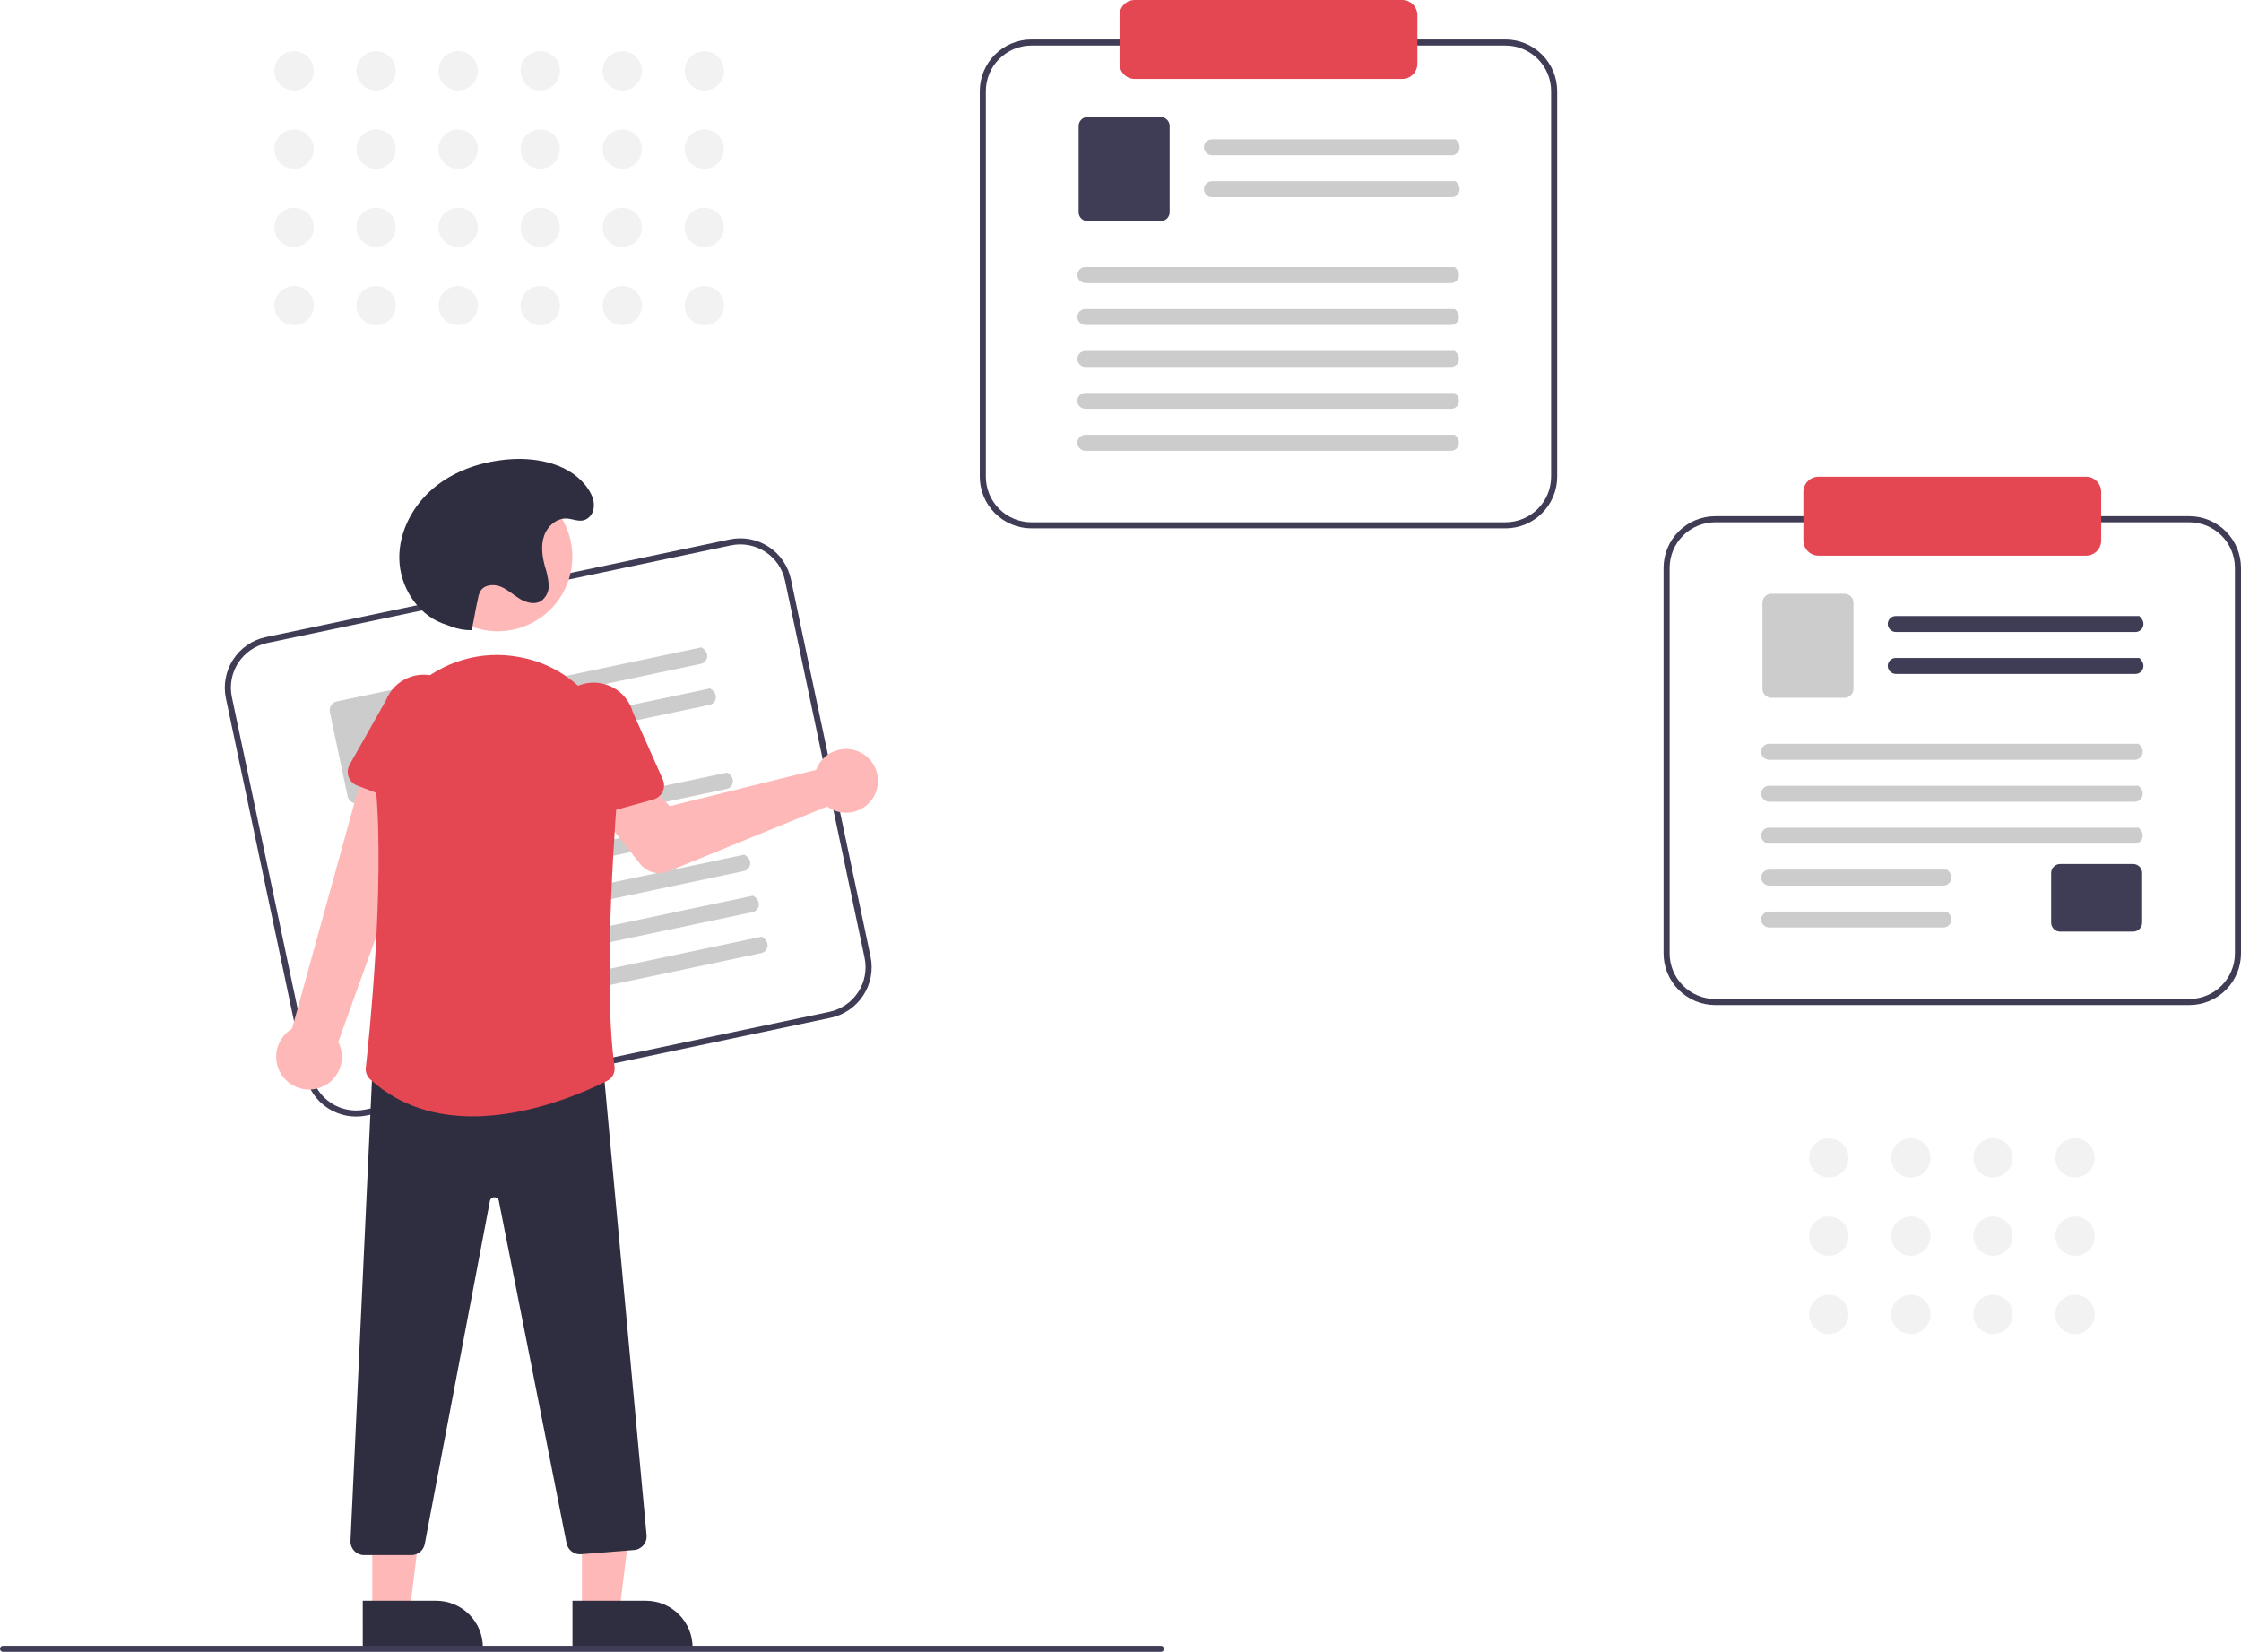 <svg width="369" height="272" viewBox="0 0 369 272" fill="none" xmlns="http://www.w3.org/2000/svg">
<g clip-path="url(#clip0)">
<path d="M136.771 167.591L60.385 183.678C58.177 184.141 55.877 183.709 53.987 182.479C52.098 181.248 50.774 179.319 50.306 177.114L37.198 114.98C36.736 112.774 37.168 110.475 38.399 108.587C39.631 106.699 41.562 105.376 43.768 104.909L120.154 88.822C122.362 88.359 124.662 88.791 126.552 90.021C128.441 91.252 129.765 93.181 130.233 95.386L143.341 157.52C143.803 159.726 143.371 162.025 142.14 163.913C140.908 165.801 138.977 167.124 136.771 167.591ZM43.974 105.888C42.028 106.3 40.324 107.467 39.237 109.133C38.151 110.799 37.77 112.827 38.178 114.773L51.285 176.908C51.698 178.853 52.866 180.555 54.533 181.641C56.2 182.727 58.231 183.108 60.178 182.7L136.565 166.612C138.511 166.2 140.215 165.033 141.302 163.367C142.388 161.701 142.769 159.673 142.361 157.727L129.253 95.592C128.841 93.647 127.673 91.945 126.006 90.859C124.338 89.773 122.308 89.392 120.36 89.8L43.974 105.888Z" fill="#3F3D56"/>
<path d="M115.408 109.309L76.857 117.428C76.52 117.507 76.165 117.454 75.865 117.281C75.565 117.108 75.342 116.828 75.241 116.497C75.195 116.324 75.184 116.144 75.21 115.967C75.236 115.79 75.297 115.621 75.391 115.468C75.484 115.316 75.608 115.185 75.754 115.082C75.9 114.979 76.066 114.907 76.241 114.87L115.484 106.605C117.016 107.468 116.532 109.073 115.408 109.309L115.408 109.309Z" fill="#CCCCCC"/>
<path d="M116.833 116.066L78.282 124.185C77.945 124.263 77.591 124.21 77.29 124.038C76.99 123.865 76.767 123.584 76.666 123.253C76.62 123.081 76.61 122.901 76.635 122.724C76.661 122.547 76.723 122.377 76.816 122.225C76.91 122.073 77.034 121.941 77.18 121.838C77.326 121.735 77.492 121.663 77.666 121.626L116.909 113.362C118.441 114.224 117.957 115.829 116.833 116.066L116.833 116.066Z" fill="#CCCCCC"/>
<path d="M70.76 129.787L58.995 132.265C58.61 132.345 58.21 132.27 57.881 132.056C57.552 131.842 57.322 131.506 57.24 131.122L54.314 117.25C54.233 116.866 54.308 116.466 54.523 116.137C54.737 115.808 55.073 115.578 55.457 115.497L67.223 113.019C67.607 112.939 68.007 113.014 68.336 113.228C68.665 113.442 68.895 113.778 68.977 114.162L71.903 128.034C71.984 128.418 71.909 128.818 71.695 129.147C71.48 129.476 71.144 129.706 70.76 129.787V129.787Z" fill="#CCCCCC"/>
<path d="M119.64 129.923L60.804 142.315C60.466 142.393 60.112 142.34 59.812 142.167C59.512 141.994 59.289 141.714 59.188 141.383C59.142 141.211 59.131 141.03 59.157 140.854C59.182 140.677 59.244 140.507 59.338 140.355C59.431 140.203 59.555 140.071 59.701 139.968C59.847 139.865 60.013 139.793 60.188 139.756L119.716 127.219C121.248 128.082 120.764 129.687 119.64 129.923Z" fill="#CCCCCC"/>
<path d="M121.065 136.682L62.229 149.073C61.892 149.151 61.538 149.099 61.238 148.926C60.938 148.753 60.715 148.473 60.613 148.142C60.567 147.969 60.557 147.789 60.582 147.612C60.608 147.435 60.67 147.266 60.763 147.113C60.857 146.961 60.981 146.829 61.127 146.727C61.273 146.624 61.439 146.551 61.614 146.515L121.142 133.978C122.674 134.84 122.189 136.445 121.065 136.682Z" fill="#CCCCCC"/>
<path d="M122.49 143.436L63.654 155.827C63.317 155.906 62.962 155.853 62.662 155.68C62.362 155.507 62.139 155.227 62.038 154.896C61.992 154.723 61.981 154.543 62.007 154.366C62.033 154.189 62.094 154.02 62.188 153.867C62.282 153.715 62.405 153.584 62.552 153.481C62.698 153.378 62.863 153.306 63.038 153.269L122.566 140.732C124.099 141.594 123.614 143.199 122.49 143.436H122.49Z" fill="#CCCCCC"/>
<path d="M123.916 150.194L65.08 162.585C64.743 162.664 64.388 162.611 64.088 162.438C63.788 162.265 63.565 161.985 63.464 161.654C63.418 161.481 63.407 161.301 63.433 161.124C63.459 160.947 63.52 160.778 63.614 160.625C63.707 160.473 63.831 160.342 63.977 160.239C64.123 160.136 64.289 160.064 64.464 160.027L123.992 147.49C125.524 148.352 125.04 149.957 123.916 150.194Z" fill="#CCCCCC"/>
<path d="M125.341 156.949L66.505 169.34C66.167 169.418 65.813 169.365 65.513 169.193C65.213 169.02 64.99 168.739 64.889 168.408C64.843 168.236 64.832 168.056 64.858 167.879C64.884 167.702 64.945 167.532 65.039 167.38C65.132 167.228 65.256 167.096 65.402 166.993C65.548 166.89 65.714 166.818 65.889 166.781L125.417 154.244C126.949 155.107 126.465 156.712 125.341 156.949Z" fill="#CCCCCC"/>
<path d="M134.726 126.015C134.592 126.257 134.478 126.51 134.384 126.77L110.297 132.742L106.107 128.411L98.739 133.875L105.411 142.263C105.95 142.941 106.694 143.425 107.532 143.644C108.37 143.863 109.257 143.805 110.059 143.477L136.195 132.806C137.054 133.438 138.086 133.793 139.152 133.825C140.218 133.857 141.269 133.564 142.164 132.985C143.06 132.406 143.757 131.568 144.164 130.583C144.572 129.597 144.669 128.512 144.443 127.47C144.218 126.428 143.681 125.48 142.903 124.751C142.124 124.022 141.143 123.547 140.088 123.389C139.033 123.231 137.955 123.397 136.997 123.867C136.039 124.336 135.247 125.085 134.726 126.015L134.726 126.015Z" fill="#FFB8B8"/>
<path d="M52.51 179.161C53.26 178.93 53.951 178.536 54.534 178.009C55.116 177.481 55.575 176.833 55.88 176.109C56.184 175.385 56.326 174.603 56.295 173.818C56.264 173.034 56.061 172.265 55.701 171.567L72.277 125.534L60.766 123.495L48.092 169.386C46.959 170.068 46.115 171.142 45.721 172.404C45.327 173.667 45.411 175.029 45.955 176.234C46.5 177.439 47.468 178.403 48.676 178.942C49.884 179.482 51.248 179.56 52.51 179.161Z" fill="#FFB8B8"/>
<path d="M70.172 133.705L58.806 129.347C58.483 129.223 58.19 129.031 57.948 128.783C57.705 128.536 57.519 128.24 57.402 127.914C57.285 127.588 57.239 127.241 57.268 126.896C57.297 126.551 57.4 126.217 57.57 125.915L63.533 115.352C64.178 113.704 65.45 112.377 67.072 111.664C68.694 110.951 70.533 110.91 72.185 111.549C73.837 112.188 75.168 113.456 75.887 115.074C76.606 116.692 76.653 118.529 76.018 120.182L73.388 131.981C73.313 132.319 73.165 132.636 72.956 132.912C72.747 133.188 72.48 133.415 72.175 133.579C71.87 133.743 71.533 133.839 71.187 133.86C70.842 133.882 70.495 133.829 70.172 133.705V133.705Z" fill="#E44652"/>
<path d="M95.826 265.588H101.96L104.879 241.943L95.825 241.944L95.826 265.588Z" fill="#FFB8B8"/>
<path d="M94.261 263.586L106.343 263.586H106.343C107.354 263.586 108.355 263.785 109.29 264.171C110.224 264.558 111.073 265.125 111.788 265.839C112.502 266.553 113.07 267.402 113.457 268.335C113.844 269.268 114.043 270.269 114.043 271.279V271.529L94.261 271.53L94.261 263.586Z" fill="#2F2E41"/>
<path d="M61.297 265.588H67.432L70.351 241.943L61.296 241.944L61.297 265.588Z" fill="#FFB8B8"/>
<path d="M59.732 263.586L71.814 263.586H71.815C72.826 263.586 73.827 263.785 74.761 264.171C75.695 264.558 76.544 265.125 77.259 265.839C77.974 266.553 78.541 267.402 78.928 268.335C79.315 269.268 79.514 270.269 79.514 271.279V271.529L59.733 271.53L59.732 263.586Z" fill="#2F2E41"/>
<path d="M67.729 256.071H59.965C59.66 256.071 59.359 256.009 59.078 255.89C58.798 255.77 58.546 255.594 58.335 255.374C58.125 255.154 57.962 254.893 57.855 254.608C57.749 254.322 57.701 254.018 57.716 253.714L61.403 174.548L61.636 174.542L99.126 173.565L106.463 252.777C106.491 253.074 106.46 253.373 106.371 253.658C106.282 253.943 106.138 254.207 105.946 254.436C105.754 254.664 105.518 254.852 105.253 254.989C104.988 255.126 104.698 255.209 104.4 255.232L95.68 255.929C95.132 255.973 94.587 255.815 94.148 255.485C93.709 255.155 93.405 254.676 93.295 254.138L82.14 197.75C82.11 197.579 82.019 197.424 81.884 197.314C81.749 197.204 81.579 197.146 81.405 197.15H81.402C81.227 197.146 81.057 197.205 80.922 197.317C80.788 197.428 80.698 197.584 80.668 197.756L69.938 254.256C69.837 254.767 69.561 255.227 69.158 255.558C68.755 255.889 68.25 256.07 67.729 256.071Z" fill="#2F2E41"/>
<path d="M81.95 103.942C88.738 103.942 94.241 98.444 94.241 91.662C94.241 84.879 88.738 79.381 81.95 79.381C75.162 79.381 69.659 84.879 69.659 91.662C69.659 98.444 75.162 103.942 81.95 103.942Z" fill="#FFB8B8"/>
<path d="M77.829 183.826C71.971 183.826 65.954 182.287 60.966 177.738C60.701 177.498 60.496 177.198 60.368 176.864C60.24 176.529 60.193 176.169 60.231 175.813C60.765 171.02 63.354 146.273 61.896 129.742C61.611 126.654 62.049 123.542 63.174 120.652C64.299 117.762 66.081 115.173 68.379 113.089C70.637 111.01 73.347 109.484 76.297 108.63C79.246 107.777 82.354 107.62 85.374 108.172H85.374C85.527 108.2 85.68 108.228 85.834 108.258C95.674 110.161 102.51 119.26 101.737 129.423C100.608 144.253 99.596 164.313 101.185 175.657C101.251 176.121 101.17 176.594 100.953 177.01C100.736 177.426 100.395 177.763 99.977 177.976C96.361 179.801 87.303 183.826 77.829 183.826Z" fill="#E44652"/>
<path d="M93.867 134.589C93.579 134.397 93.335 134.146 93.153 133.851C92.971 133.557 92.854 133.227 92.811 132.883L91.314 120.888C90.839 119.182 91.06 117.358 91.928 115.815C92.797 114.271 94.243 113.135 95.949 112.656C97.655 112.176 99.482 112.392 101.029 113.256C102.576 114.12 103.717 115.561 104.202 117.264L109.134 128.345C109.275 128.661 109.345 129.004 109.342 129.35C109.338 129.696 109.259 130.037 109.112 130.35C108.964 130.663 108.751 130.941 108.486 131.164C108.221 131.387 107.911 131.551 107.578 131.644L95.849 134.905C95.516 134.998 95.166 135.018 94.824 134.963C94.481 134.909 94.155 134.781 93.867 134.589Z" fill="#E44652"/>
<path d="M77.66 103.769C76.496 103.79 75.34 103.581 74.258 103.154C73.782 102.971 73.288 102.82 72.813 102.637C68.616 101.016 65.851 96.551 65.752 92.056C65.653 87.562 67.983 83.2 71.442 80.325C74.9 77.45 79.381 75.975 83.867 75.633C88.699 75.266 94.141 76.49 96.841 80.511C97.559 81.581 98.062 82.88 97.636 84.172C97.509 84.562 97.281 84.912 96.976 85.186C95.77 86.258 94.567 85.452 93.338 85.381C91.648 85.283 90.131 86.65 89.585 88.251C89.04 89.851 89.28 91.614 89.721 93.247C90.056 94.229 90.267 95.25 90.35 96.285C90.386 96.803 90.288 97.323 90.066 97.793C89.845 98.264 89.506 98.67 89.084 98.974C88.028 99.612 86.641 99.242 85.585 98.606C84.528 97.969 83.615 97.084 82.474 96.615C81.333 96.147 79.8 96.251 79.136 97.29C78.925 97.668 78.782 98.08 78.714 98.507C78.118 101.218 78.255 101.058 77.66 103.769V103.769Z" fill="#2F2E41"/>
<path d="M247.9 87H169.835C167.58 86.998 165.418 86.101 163.823 84.508C162.228 82.914 161.331 80.754 161.328 78.5V15C161.331 12.746 162.228 10.586 163.823 8.992C165.418 7.399 167.58 6.503 169.835 6.5H247.9C250.155 6.503 252.318 7.399 253.912 8.992C255.507 10.586 256.404 12.746 256.407 15V78.5C256.404 80.754 255.507 82.914 253.912 84.508C252.318 86.101 250.155 86.998 247.9 87ZM169.835 7.5C167.845 7.502 165.937 8.293 164.53 9.699C163.123 11.105 162.331 13.012 162.329 15V78.5C162.331 80.488 163.123 82.395 164.53 83.801C165.937 85.207 167.845 85.998 169.835 86H247.9C249.89 85.998 251.798 85.207 253.205 83.801C254.612 82.395 255.404 80.488 255.406 78.5V15C255.404 13.012 254.612 11.105 253.205 9.699C251.798 8.293 249.89 7.502 247.9 7.5H169.835Z" fill="#3F3D56"/>
<path d="M239.027 25.569H199.629C199.282 25.576 198.946 25.451 198.689 25.22C198.431 24.989 198.27 24.669 198.24 24.325C198.23 24.146 198.257 23.968 198.319 23.8C198.38 23.632 198.476 23.479 198.599 23.349C198.722 23.219 198.87 23.116 199.034 23.046C199.198 22.975 199.375 22.939 199.554 22.939H239.659C240.98 24.099 240.175 25.569 239.026 25.569L239.027 25.569Z" fill="#CCCCCC"/>
<path d="M239.027 32.474H199.629C199.282 32.481 198.946 32.356 198.689 32.125C198.431 31.894 198.27 31.574 198.24 31.23C198.23 31.051 198.257 30.872 198.319 30.705C198.38 30.537 198.476 30.384 198.599 30.254C198.722 30.124 198.87 30.021 199.034 29.951C199.198 29.88 199.375 29.843 199.554 29.843H239.659C240.98 31.003 240.175 32.474 239.026 32.474L239.027 32.474Z" fill="#CCCCCC"/>
<path d="M191.112 36.406H179.088C178.695 36.405 178.319 36.249 178.041 35.972C177.764 35.694 177.607 35.318 177.607 34.926V20.748C177.607 20.356 177.764 19.98 178.041 19.703C178.319 19.425 178.695 19.269 179.088 19.269H191.112C191.504 19.27 191.881 19.426 192.158 19.703C192.436 19.98 192.592 20.356 192.592 20.748V34.926C192.592 35.318 192.436 35.694 192.158 35.972C191.881 36.249 191.504 36.405 191.112 36.406Z" fill="#3F3D56"/>
<path d="M238.912 46.612H178.783C178.437 46.619 178.101 46.494 177.843 46.263C177.585 46.032 177.425 45.712 177.394 45.367C177.385 45.189 177.412 45.011 177.473 44.843C177.535 44.675 177.63 44.522 177.753 44.392C177.876 44.262 178.025 44.159 178.189 44.089C178.353 44.018 178.53 43.981 178.709 43.981H239.545C240.866 45.142 240.061 46.612 238.912 46.612V46.612Z" fill="#CCCCCC"/>
<path d="M238.912 53.519H178.783C178.437 53.526 178.101 53.401 177.843 53.17C177.585 52.939 177.425 52.619 177.394 52.275C177.385 52.096 177.412 51.917 177.473 51.75C177.535 51.582 177.63 51.429 177.753 51.299C177.876 51.169 178.025 51.066 178.189 50.995C178.353 50.925 178.53 50.889 178.709 50.889H239.545C240.866 52.048 240.061 53.519 238.912 53.519V53.519Z" fill="#CCCCCC"/>
<path d="M238.912 60.422H178.783C178.437 60.428 178.101 60.304 177.843 60.073C177.585 59.842 177.425 59.522 177.394 59.177C177.385 58.999 177.412 58.82 177.473 58.652C177.535 58.485 177.63 58.331 177.753 58.202C177.876 58.072 178.025 57.969 178.189 57.898C178.353 57.827 178.53 57.791 178.709 57.791H239.545C240.866 58.951 240.061 60.422 238.912 60.422V60.422Z" fill="#CCCCCC"/>
<path d="M238.912 67.328H178.783C178.437 67.335 178.101 67.21 177.843 66.979C177.585 66.748 177.425 66.428 177.394 66.084C177.385 65.905 177.412 65.727 177.473 65.559C177.535 65.391 177.63 65.238 177.753 65.108C177.876 64.978 178.025 64.875 178.189 64.805C178.353 64.734 178.53 64.698 178.709 64.698H239.545C240.866 65.858 240.061 67.328 238.912 67.328V67.328Z" fill="#CCCCCC"/>
<path d="M238.912 74.231H178.783C178.437 74.238 178.101 74.113 177.843 73.882C177.585 73.651 177.425 73.331 177.394 72.987C177.385 72.808 177.412 72.63 177.473 72.462C177.535 72.294 177.63 72.141 177.753 72.011C177.876 71.881 178.025 71.778 178.189 71.707C178.353 71.637 178.53 71.6 178.709 71.6H239.545C240.866 72.76 240.061 74.231 238.912 74.231Z" fill="#CCCCCC"/>
<path d="M230.886 0C231.549 0.001 232.185 0.264 232.654 0.733C233.123 1.202 233.387 1.837 233.388 2.5V10.5C233.387 11.163 233.123 11.798 232.654 12.267C232.185 12.736 231.549 12.999 230.886 13H186.849C186.186 12.999 185.55 12.736 185.081 12.267C184.612 11.798 184.348 11.163 184.347 10.5V2.5C184.348 1.837 184.612 1.202 185.081 0.733C185.55 0.264 186.186 0.001 186.849 0" fill="#E44652"/>
<path d="M360.493 165.5H282.428C280.173 165.497 278.011 164.601 276.416 163.008C274.821 161.414 273.924 159.254 273.921 157V93.5C273.924 91.246 274.821 89.086 276.416 87.492C278.011 85.899 280.173 85.002 282.428 85H360.493C362.748 85.002 364.911 85.899 366.506 87.492C368.1 89.086 368.997 91.246 369 93.5V157C368.997 159.254 368.1 161.414 366.506 163.008C364.911 164.601 362.748 165.497 360.493 165.5ZM282.428 86C280.438 86.002 278.53 86.793 277.123 88.199C275.716 89.605 274.924 91.512 274.922 93.5V157C274.924 158.988 275.716 160.895 277.123 162.301C278.53 163.707 280.438 164.498 282.428 164.5H360.493C362.483 164.498 364.391 163.707 365.798 162.301C367.205 160.895 367.997 158.988 367.999 157V93.5C367.997 91.512 367.205 89.605 365.798 88.199C364.391 86.793 362.483 86.002 360.493 86H282.428Z" fill="#3F3D56"/>
<path d="M351.62 104.069H312.222C311.875 104.076 311.539 103.951 311.282 103.72C311.024 103.489 310.863 103.169 310.833 102.824C310.823 102.646 310.85 102.468 310.912 102.3C310.973 102.132 311.069 101.979 311.192 101.849C311.315 101.719 311.463 101.616 311.627 101.546C311.791 101.475 311.968 101.439 312.147 101.439H352.252C353.573 102.599 352.768 104.069 351.619 104.069H351.62Z" fill="#3F3D56"/>
<path d="M351.62 110.974H312.222C311.875 110.981 311.539 110.856 311.282 110.625C311.024 110.394 310.863 110.074 310.833 109.729C310.823 109.551 310.85 109.373 310.912 109.205C310.973 109.037 311.069 108.884 311.192 108.754C311.315 108.624 311.463 108.521 311.627 108.451C311.791 108.38 311.968 108.344 312.147 108.344H352.252C353.573 109.504 352.768 110.974 351.619 110.974H351.62Z" fill="#3F3D56"/>
<path d="M303.705 114.906H291.681C291.288 114.905 290.912 114.749 290.634 114.472C290.357 114.194 290.2 113.818 290.2 113.426V99.249C290.2 98.856 290.357 98.48 290.634 98.203C290.912 97.925 291.288 97.769 291.681 97.769H303.705C304.097 97.769 304.474 97.926 304.751 98.203C305.029 98.48 305.185 98.856 305.185 99.249V113.426C305.185 113.818 305.029 114.194 304.751 114.472C304.474 114.749 304.097 114.905 303.705 114.906Z" fill="#CCCCCC"/>
<path d="M351.244 153.406H339.22C338.828 153.405 338.451 153.249 338.173 152.972C337.896 152.694 337.74 152.318 337.739 151.926V143.749C337.74 143.356 337.896 142.98 338.173 142.703C338.451 142.425 338.828 142.269 339.22 142.269H351.244C351.637 142.27 352.013 142.426 352.291 142.703C352.568 142.98 352.724 143.356 352.725 143.749V151.926C352.724 152.318 352.568 152.694 352.291 152.972C352.013 153.249 351.637 153.405 351.244 153.406Z" fill="#3F3D56"/>
<path d="M351.505 125.112H291.376C291.03 125.119 290.694 124.994 290.436 124.763C290.179 124.532 290.018 124.212 289.988 123.867C289.978 123.689 290.005 123.511 290.067 123.343C290.128 123.175 290.224 123.022 290.347 122.892C290.47 122.762 290.618 122.659 290.782 122.589C290.946 122.518 291.123 122.482 291.302 122.482H352.138C353.459 123.642 352.654 125.112 351.505 125.112V125.112Z" fill="#CCCCCC"/>
<path d="M351.505 132.019H291.376C291.03 132.026 290.694 131.901 290.436 131.67C290.179 131.439 290.018 131.119 289.988 130.774C289.978 130.596 290.005 130.418 290.067 130.25C290.128 130.082 290.224 129.929 290.347 129.799C290.47 129.669 290.618 129.566 290.782 129.495C290.946 129.425 291.123 129.389 291.302 129.389H352.138C353.459 130.549 352.654 132.019 351.505 132.019V132.019Z" fill="#CCCCCC"/>
<path d="M351.505 138.921H291.376C291.03 138.929 290.694 138.804 290.436 138.573C290.179 138.342 290.018 138.022 289.988 137.677C289.978 137.499 290.005 137.32 290.067 137.152C290.128 136.985 290.224 136.831 290.347 136.702C290.47 136.572 290.618 136.469 290.782 136.398C290.946 136.327 291.123 136.291 291.302 136.291H352.138C353.459 137.451 352.654 138.922 351.505 138.922V138.921Z" fill="#CCCCCC"/>
<path d="M319.979 145.828H291.376C291.03 145.835 290.694 145.71 290.436 145.479C290.179 145.248 290.018 144.928 289.988 144.583C289.978 144.405 290.005 144.227 290.067 144.059C290.128 143.891 290.224 143.738 290.347 143.608C290.47 143.478 290.618 143.375 290.782 143.305C290.946 143.234 291.123 143.198 291.302 143.198H320.612C321.933 144.358 321.128 145.828 319.979 145.828V145.828Z" fill="#CCCCCC"/>
<path d="M319.979 152.731H291.376C291.03 152.738 290.694 152.613 290.436 152.382C290.179 152.151 290.018 151.831 289.988 151.486C289.978 151.308 290.005 151.13 290.067 150.962C290.128 150.794 290.224 150.641 290.347 150.511C290.47 150.381 290.618 150.278 290.782 150.208C290.946 150.137 291.123 150.1 291.302 150.1H320.612C321.933 151.26 321.128 152.731 319.979 152.731Z" fill="#CCCCCC"/>
<path d="M343.479 91.5H299.442C298.779 91.499 298.143 91.236 297.674 90.767C297.205 90.298 296.941 89.663 296.94 89V81C296.941 80.337 297.205 79.702 297.674 79.233C298.143 78.764 298.779 78.501 299.442 78.5H343.479C344.142 78.501 344.778 78.764 345.247 79.233C345.716 79.702 345.98 80.337 345.981 81V89C345.98 89.663 345.716 90.298 345.247 90.767C344.778 91.236 344.142 91.499 343.479 91.5Z" fill="#E44652"/>
<path d="M191.158 272H0.5C0.368 272 0.24 271.947 0.147 271.854C0.053 271.76 0 271.633 0 271.5C0 271.367 0.053 271.24 0.147 271.146C0.24 271.053 0.368 271 0.5 271H191.158C191.291 271 191.418 271.053 191.512 271.146C191.606 271.24 191.658 271.367 191.658 271.5C191.658 271.633 191.606 271.76 191.512 271.854C191.418 271.947 191.291 272 191.158 272Z" fill="#3F3D56"/>
<path d="M48.422 14.896C50.209 14.896 51.658 13.448 51.658 11.662C51.658 9.876 50.209 8.429 48.422 8.429C46.635 8.429 45.186 9.876 45.186 11.662C45.186 13.448 46.635 14.896 48.422 14.896Z" fill="#F2F2F2"/>
<path d="M48.422 27.782C50.209 27.782 51.658 26.335 51.658 24.549C51.658 22.763 50.209 21.315 48.422 21.315C46.635 21.315 45.186 22.763 45.186 24.549C45.186 26.335 46.635 27.782 48.422 27.782Z" fill="#F2F2F2"/>
<path d="M48.422 40.669C50.209 40.669 51.658 39.221 51.658 37.435C51.658 35.65 50.209 34.202 48.422 34.202C46.635 34.202 45.186 35.65 45.186 37.435C45.186 39.221 46.635 40.669 48.422 40.669Z" fill="#F2F2F2"/>
<path d="M48.422 53.556C50.209 53.556 51.658 52.108 51.658 50.322C51.658 48.536 50.209 47.089 48.422 47.089C46.635 47.089 45.186 48.536 45.186 50.322C45.186 52.108 46.635 53.556 48.422 53.556Z" fill="#F2F2F2"/>
<path d="M61.933 14.896C63.72 14.896 65.169 13.448 65.169 11.662C65.169 9.876 63.72 8.429 61.933 8.429C60.146 8.429 58.697 9.876 58.697 11.662C58.697 13.448 60.146 14.896 61.933 14.896Z" fill="#F2F2F2"/>
<path d="M61.933 27.782C63.72 27.782 65.169 26.335 65.169 24.549C65.169 22.763 63.72 21.315 61.933 21.315C60.146 21.315 58.697 22.763 58.697 24.549C58.697 26.335 60.146 27.782 61.933 27.782Z" fill="#F2F2F2"/>
<path d="M61.933 40.669C63.72 40.669 65.169 39.221 65.169 37.435C65.169 35.65 63.72 34.202 61.933 34.202C60.146 34.202 58.697 35.65 58.697 37.435C58.697 39.221 60.146 40.669 61.933 40.669Z" fill="#F2F2F2"/>
<path d="M61.933 53.556C63.72 53.556 65.169 52.108 65.169 50.322C65.169 48.536 63.72 47.089 61.933 47.089C60.146 47.089 58.697 48.536 58.697 50.322C58.697 52.108 60.146 53.556 61.933 53.556Z" fill="#F2F2F2"/>
<path d="M75.444 14.896C77.231 14.896 78.68 13.448 78.68 11.662C78.68 9.876 77.231 8.429 75.444 8.429C73.657 8.429 72.208 9.876 72.208 11.662C72.208 13.448 73.657 14.896 75.444 14.896Z" fill="#F2F2F2"/>
<path d="M75.444 27.782C77.231 27.782 78.68 26.335 78.68 24.549C78.68 22.763 77.231 21.315 75.444 21.315C73.657 21.315 72.208 22.763 72.208 24.549C72.208 26.335 73.657 27.782 75.444 27.782Z" fill="#F2F2F2"/>
<path d="M75.444 40.669C77.231 40.669 78.68 39.221 78.68 37.435C78.68 35.65 77.231 34.202 75.444 34.202C73.657 34.202 72.208 35.65 72.208 37.435C72.208 39.221 73.657 40.669 75.444 40.669Z" fill="#F2F2F2"/>
<path d="M75.444 53.556C77.231 53.556 78.68 52.108 78.68 50.322C78.68 48.536 77.231 47.089 75.444 47.089C73.657 47.089 72.208 48.536 72.208 50.322C72.208 52.108 73.657 53.556 75.444 53.556Z" fill="#F2F2F2"/>
<path d="M88.956 14.896C90.743 14.896 92.192 13.448 92.192 11.662C92.192 9.876 90.743 8.429 88.956 8.429C87.168 8.429 85.719 9.876 85.719 11.662C85.719 13.448 87.168 14.896 88.956 14.896Z" fill="#F2F2F2"/>
<path d="M88.956 27.782C90.743 27.782 92.192 26.335 92.192 24.549C92.192 22.763 90.743 21.315 88.956 21.315C87.168 21.315 85.719 22.763 85.719 24.549C85.719 26.335 87.168 27.782 88.956 27.782Z" fill="#F2F2F2"/>
<path d="M88.956 40.669C90.743 40.669 92.192 39.221 92.192 37.435C92.192 35.65 90.743 34.202 88.956 34.202C87.168 34.202 85.719 35.65 85.719 37.435C85.719 39.221 87.168 40.669 88.956 40.669Z" fill="#F2F2F2"/>
<path d="M88.956 53.556C90.743 53.556 92.192 52.108 92.192 50.322C92.192 48.536 90.743 47.089 88.956 47.089C87.168 47.089 85.719 48.536 85.719 50.322C85.719 52.108 87.168 53.556 88.956 53.556Z" fill="#F2F2F2"/>
<path d="M102.467 14.896C104.254 14.896 105.703 13.448 105.703 11.662C105.703 9.876 104.254 8.429 102.467 8.429C100.679 8.429 99.231 9.876 99.231 11.662C99.231 13.448 100.679 14.896 102.467 14.896Z" fill="#F2F2F2"/>
<path d="M102.467 27.782C104.254 27.782 105.703 26.335 105.703 24.549C105.703 22.763 104.254 21.315 102.467 21.315C100.679 21.315 99.231 22.763 99.231 24.549C99.231 26.335 100.679 27.782 102.467 27.782Z" fill="#F2F2F2"/>
<path d="M102.467 40.669C104.254 40.669 105.703 39.221 105.703 37.435C105.703 35.65 104.254 34.202 102.467 34.202C100.679 34.202 99.231 35.65 99.231 37.435C99.231 39.221 100.679 40.669 102.467 40.669Z" fill="#F2F2F2"/>
<path d="M102.467 53.556C104.254 53.556 105.703 52.108 105.703 50.322C105.703 48.536 104.254 47.089 102.467 47.089C100.679 47.089 99.231 48.536 99.231 50.322C99.231 52.108 100.679 53.556 102.467 53.556Z" fill="#F2F2F2"/>
<path d="M115.978 14.896C117.765 14.896 119.214 13.448 119.214 11.662C119.214 9.876 117.765 8.429 115.978 8.429C114.191 8.429 112.742 9.876 112.742 11.662C112.742 13.448 114.191 14.896 115.978 14.896Z" fill="#F2F2F2"/>
<path d="M115.978 27.782C117.765 27.782 119.214 26.335 119.214 24.549C119.214 22.763 117.765 21.315 115.978 21.315C114.191 21.315 112.742 22.763 112.742 24.549C112.742 26.335 114.191 27.782 115.978 27.782Z" fill="#F2F2F2"/>
<path d="M115.978 40.669C117.765 40.669 119.214 39.221 119.214 37.435C119.214 35.65 117.765 34.202 115.978 34.202C114.191 34.202 112.742 35.65 112.742 37.435C112.742 39.221 114.191 40.669 115.978 40.669Z" fill="#F2F2F2"/>
<path d="M115.978 53.556C117.765 53.556 119.214 52.108 119.214 50.322C119.214 48.536 117.765 47.089 115.978 47.089C114.191 47.089 112.742 48.536 112.742 50.322C112.742 52.108 114.191 53.556 115.978 53.556Z" fill="#F2F2F2"/>
<path d="M301.131 193.896C302.918 193.896 304.367 192.448 304.367 190.662C304.367 188.876 302.918 187.429 301.131 187.429C299.344 187.429 297.895 188.876 297.895 190.662C297.895 192.448 299.344 193.896 301.131 193.896Z" fill="#F2F2F2"/>
<path d="M301.131 206.782C302.918 206.782 304.367 205.335 304.367 203.549C304.367 201.763 302.918 200.315 301.131 200.315C299.344 200.315 297.895 201.763 297.895 203.549C297.895 205.335 299.344 206.782 301.131 206.782Z" fill="#F2F2F2"/>
<path d="M301.131 219.669C302.918 219.669 304.367 218.221 304.367 216.435C304.367 214.65 302.918 213.202 301.131 213.202C299.344 213.202 297.895 214.65 297.895 216.435C297.895 218.221 299.344 219.669 301.131 219.669Z" fill="#F2F2F2"/>
<path d="M314.642 193.896C316.429 193.896 317.878 192.448 317.878 190.662C317.878 188.876 316.429 187.429 314.642 187.429C312.855 187.429 311.406 188.876 311.406 190.662C311.406 192.448 312.855 193.896 314.642 193.896Z" fill="#F2F2F2"/>
<path d="M314.642 206.782C316.429 206.782 317.878 205.335 317.878 203.549C317.878 201.763 316.429 200.315 314.642 200.315C312.855 200.315 311.406 201.763 311.406 203.549C311.406 205.335 312.855 206.782 314.642 206.782Z" fill="#F2F2F2"/>
<path d="M314.642 219.669C316.429 219.669 317.878 218.221 317.878 216.435C317.878 214.65 316.429 213.202 314.642 213.202C312.855 213.202 311.406 214.65 311.406 216.435C311.406 218.221 312.855 219.669 314.642 219.669Z" fill="#F2F2F2"/>
<path d="M328.153 193.896C329.941 193.896 331.389 192.448 331.389 190.662C331.389 188.876 329.941 187.429 328.153 187.429C326.366 187.429 324.917 188.876 324.917 190.662C324.917 192.448 326.366 193.896 328.153 193.896Z" fill="#F2F2F2"/>
<path d="M328.153 206.782C329.941 206.782 331.389 205.335 331.389 203.549C331.389 201.763 329.941 200.315 328.153 200.315C326.366 200.315 324.917 201.763 324.917 203.549C324.917 205.335 326.366 206.782 328.153 206.782Z" fill="#F2F2F2"/>
<path d="M328.153 219.669C329.941 219.669 331.389 218.221 331.389 216.435C331.389 214.65 329.941 213.202 328.153 213.202C326.366 213.202 324.917 214.65 324.917 216.435C324.917 218.221 326.366 219.669 328.153 219.669Z" fill="#F2F2F2"/>
<path d="M341.664 193.896C343.452 193.896 344.901 192.448 344.901 190.662C344.901 188.876 343.452 187.429 341.664 187.429C339.877 187.429 338.428 188.876 338.428 190.662C338.428 192.448 339.877 193.896 341.664 193.896Z" fill="#F2F2F2"/>
<path d="M341.664 206.782C343.452 206.782 344.901 205.335 344.901 203.549C344.901 201.763 343.452 200.315 341.664 200.315C339.877 200.315 338.428 201.763 338.428 203.549C338.428 205.335 339.877 206.782 341.664 206.782Z" fill="#F2F2F2"/>
<path d="M341.664 219.669C343.452 219.669 344.901 218.221 344.901 216.435C344.901 214.65 343.452 213.202 341.664 213.202C339.877 213.202 338.428 214.65 338.428 216.435C338.428 218.221 339.877 219.669 341.664 219.669Z" fill="#F2F2F2"/>
</g>
<defs>
<clipPath id="clip0">
<rect width="369" height="272" fill="white"/>
</clipPath>
</defs>
</svg>

